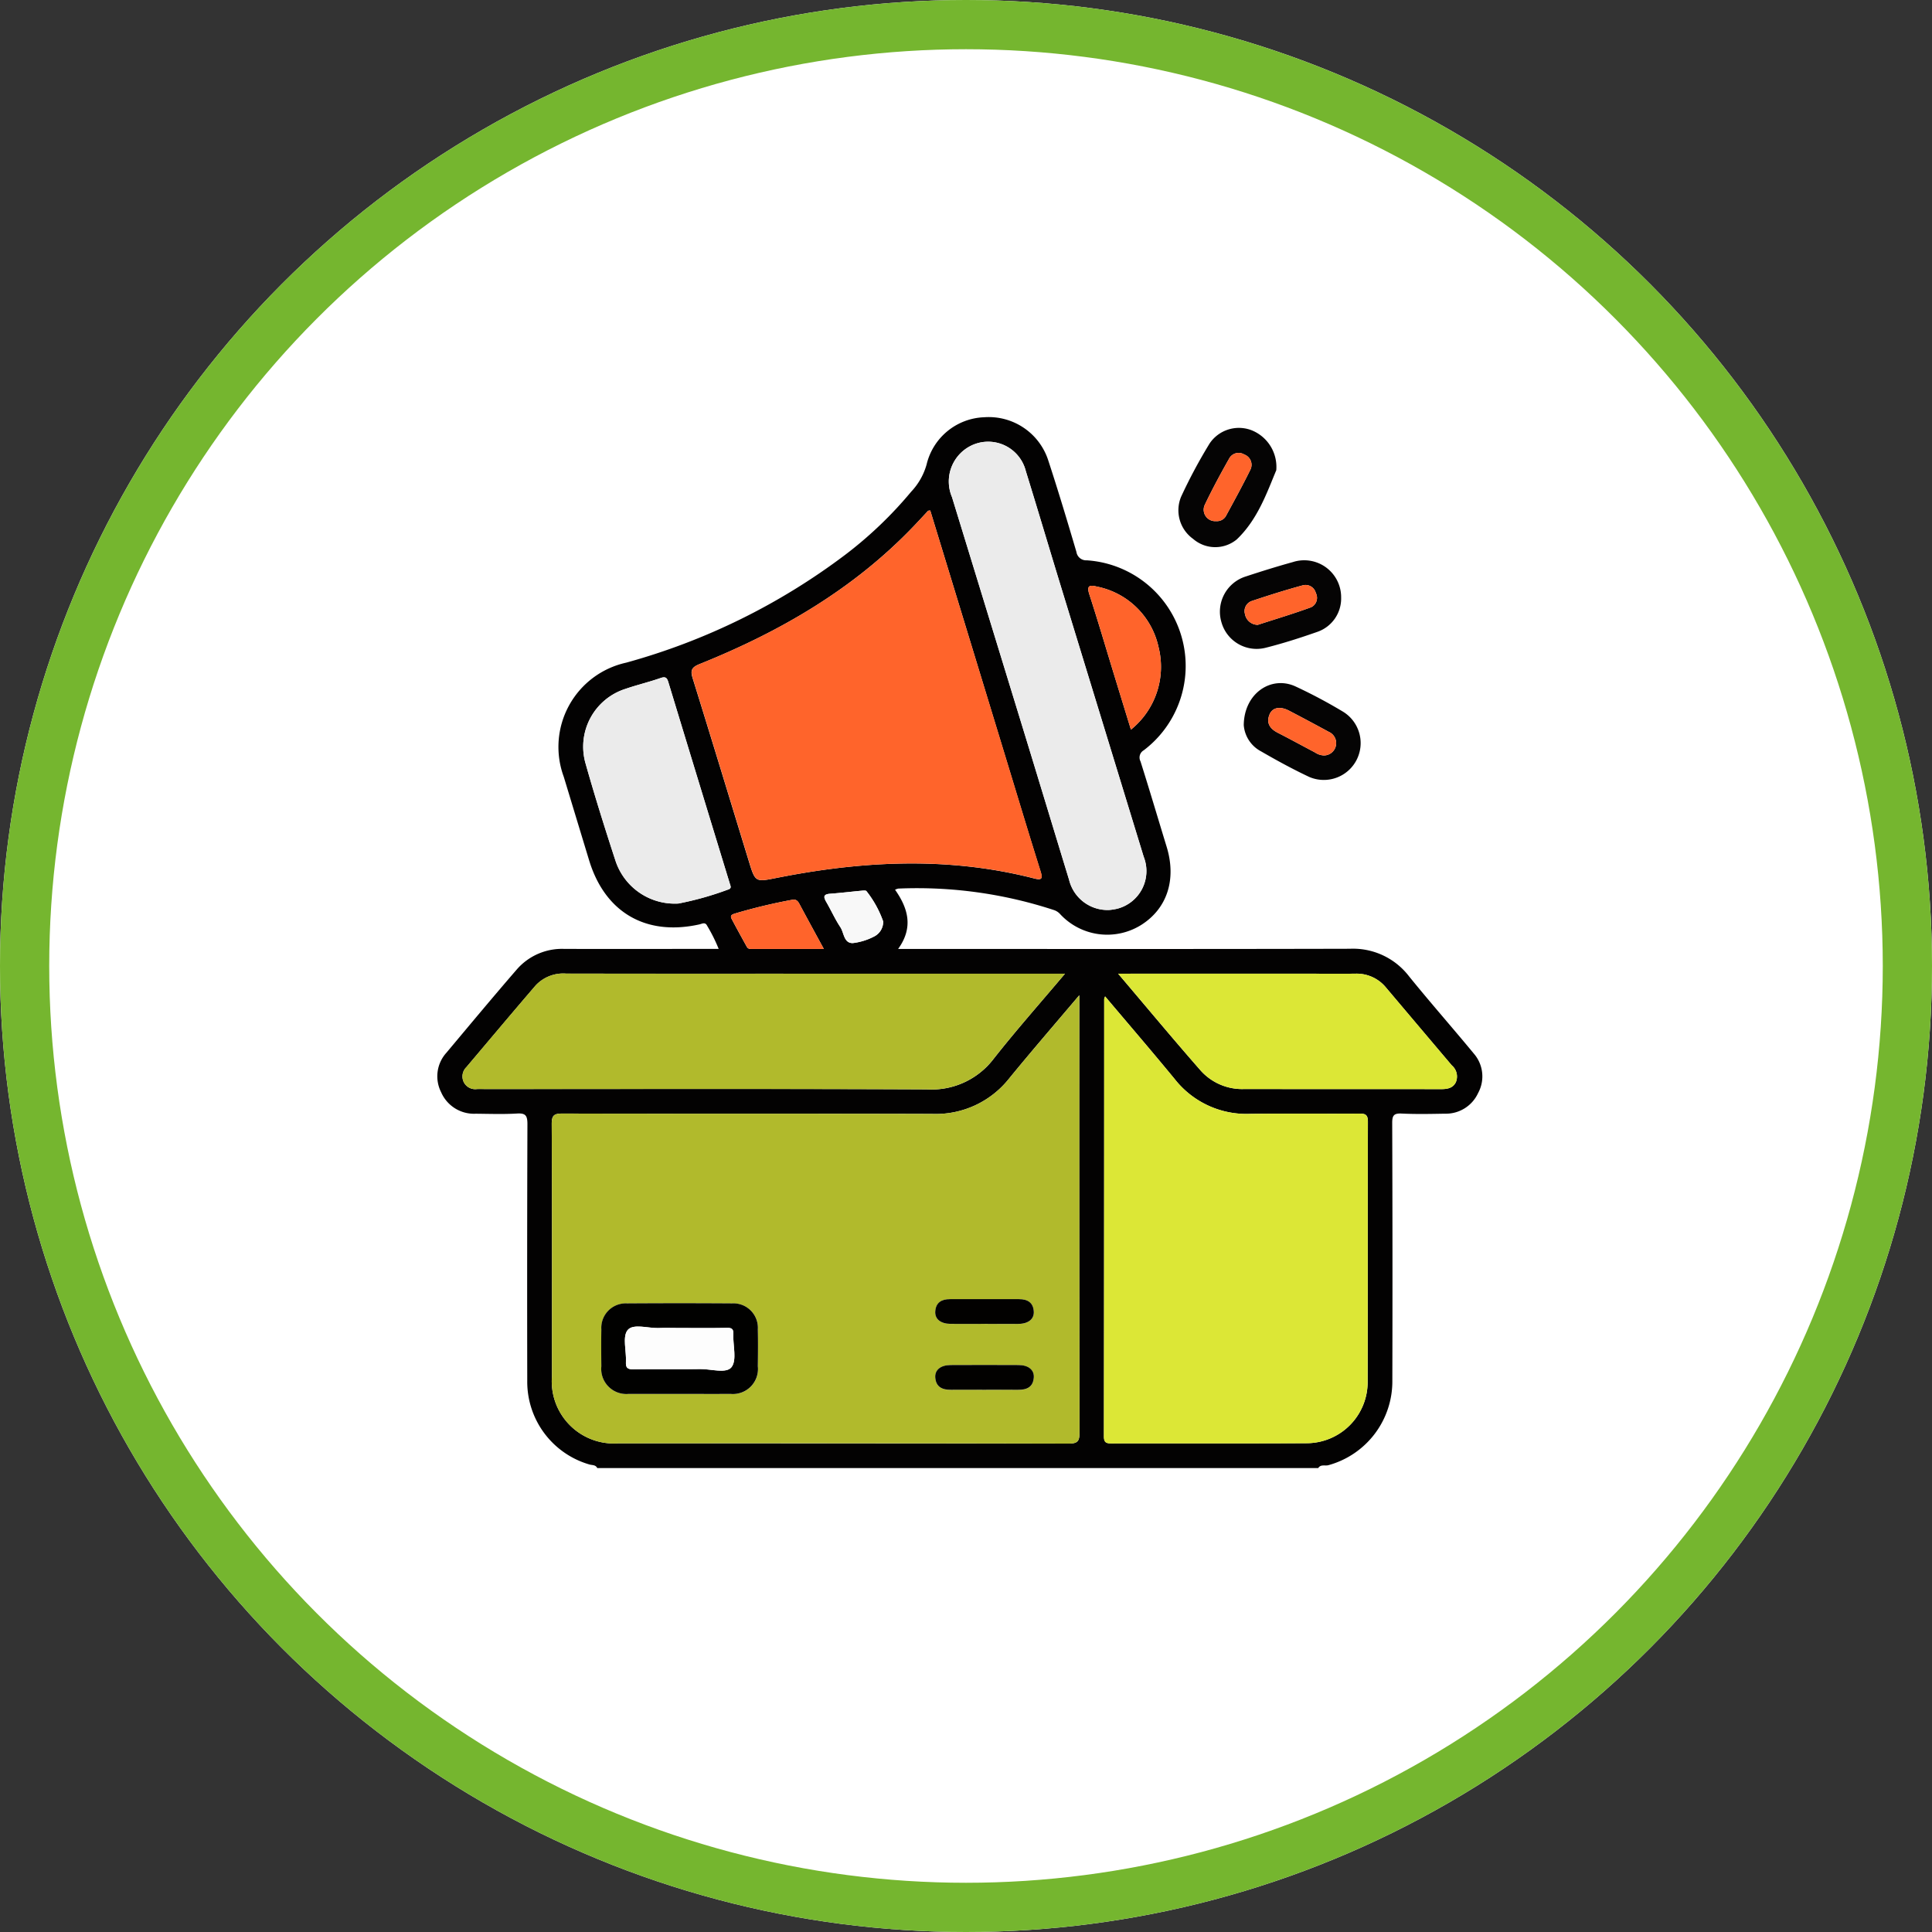 <svg xmlns="http://www.w3.org/2000/svg" width="157" height="157" viewBox="0 0 157 157">
  <rect x="0" y="0" width="157" height="157" fill="#333333" stroke="none"/>
  <g id="Grupo_109457" data-name="Grupo 109457" transform="translate(7088 10293)">
    <g id="Elipse_4730" data-name="Elipse 4730" transform="translate(-7088 -10293)" fill="#fff" stroke="#75b62f" stroke-width="4">
      <circle cx="78.5" cy="78.5" r="78.5" stroke="none"/>
      <circle cx="78.5" cy="78.5" r="76.5" fill="none"/>
    </g>
    <g id="Grupo_108813" data-name="Grupo 108813" transform="translate(-7410.648 -10339.118)">
      <path id="Trazado_158530" data-name="Trazado 158530" d="M489.112,85.252A3.209,3.209,0,0,0,487.1,82a2.867,2.867,0,0,0-3.4,1.069,42.061,42.061,0,0,0-2.316,4.324,2.859,2.859,0,0,0,.969,3.43,2.746,2.746,0,0,0,3.548.048C487.6,89.258,488.356,87.055,489.112,85.252ZM494.384,95.6a3,3,0,0,0-3.924-2.881c-1.285.355-2.559.753-3.825,1.17a3,3,0,0,0-1.979,3.726,2.97,2.97,0,0,0,3.606,2.064c1.425-.363,2.831-.817,4.219-1.3A2.87,2.87,0,0,0,494.384,95.6Zm-7.915,10.364a2.645,2.645,0,0,0,1.406,2.134c1.272.736,2.565,1.444,3.894,2.069a2.993,2.993,0,0,0,2.792-5.278,41.332,41.332,0,0,0-3.892-2.07C488.7,101.917,486.5,103.371,486.469,105.963Z" transform="translate(-62.75 -0.921)" fill="#fdfdfd"/>
      <path id="Trazado_158531" data-name="Trazado 158531" d="M371.182,165.417c-.131-.28-.428-.224-.647-.294a7,7,0,0,1-5.041-6.821q-.021-10.42.014-20.84c0-.7-.159-.9-.858-.855-1.112.066-2.231.024-3.347.015a2.908,2.908,0,0,1-2.81-1.752,2.852,2.852,0,0,1,.434-3.206c1.9-2.268,3.789-4.539,5.724-6.773a4.868,4.868,0,0,1,3.868-1.662c4.157.007,8.313,0,12.531,0a13.1,13.1,0,0,0-.927-1.863c-.165-.353-.417-.178-.639-.129-4.344.967-7.673-.966-8.963-5.209q-1.031-3.393-2.06-6.786a7.012,7.012,0,0,1,5.071-9.274,52.8,52.8,0,0,0,17.788-8.757,32.7,32.7,0,0,0,5.373-5.136,5.294,5.294,0,0,0,1.252-2.206,5,5,0,0,1,4.694-3.845,5.084,5.084,0,0,1,5.2,3.527c.806,2.457,1.549,4.935,2.281,7.415a.8.8,0,0,0,.84.685,8.6,8.6,0,0,1,4.631,15.438.676.676,0,0,0-.263.9c.73,2.306,1.416,4.626,2.125,6.94.816,2.667.038,5.038-2.092,6.368a5.211,5.211,0,0,1-6.567-.9,1.157,1.157,0,0,0-.476-.317,35.658,35.658,0,0,0-12.678-1.753,1.37,1.37,0,0,0-.257.092c1.046,1.492,1.524,3.048.249,4.813h.978c11.913,0,23.826.015,35.739-.015a5.734,5.734,0,0,1,4.794,2.23c1.718,2.125,3.528,4.174,5.267,6.283a2.826,2.826,0,0,1,.351,3.216,2.878,2.878,0,0,1-2.692,1.673c-1.171.021-2.345.046-3.514-.01-.628-.03-.775.143-.772.77q.038,10.461.011,20.923a7.061,7.061,0,0,1-5.2,6.882c-.272.074-.623-.09-.824.234Zm39.172-38.423c-2,2.363-3.874,4.533-5.69,6.752a7.6,7.6,0,0,1-6.276,2.892c-10.013-.032-20.026-.005-30.039-.03-.689,0-.869.154-.866.857.03,6.833.017,13.666.019,20.5a5.051,5.051,0,0,0,5.412,5.442q18.283,0,36.566.021c.761,0,.893-.209.892-.918q-.034-17.278-.017-34.557Zm2.1.094a1.268,1.268,0,0,0-.074.2q-.007,17.777-.023,35.556c0,.52.206.571.637.57,5.271-.012,10.542.011,15.813-.017a4.968,4.968,0,0,0,4.981-5.023c.021-7.028,0-14.055.021-21.083,0-.565-.172-.684-.7-.68-2.956.024-5.913-.017-8.868.021A7.406,7.406,0,0,1,418.1,133.8C416.264,131.564,414.377,129.369,412.451,127.088ZM398.241,87.6c-.126.021-.163.016-.177.031-.4.426-.791.859-1.2,1.281-4.9,5.116-10.871,8.561-17.373,11.174-.643.259-.755.509-.556,1.148,1.539,4.944,3.041,9.9,4.558,14.849.536,1.748.535,1.721,2.3,1.37,6.962-1.383,13.927-1.735,20.883.048.611.157.724.048.528-.575-.985-3.134-1.928-6.28-2.888-9.421Q401.288,97.561,398.241,87.6Zm10.953,37.644H387.571q-9.456,0-18.912-.006a3.061,3.061,0,0,0-2.485.967c-1.892,2.2-3.753,4.422-5.626,6.635a1.057,1.057,0,0,0-.2,1.238,1.04,1.04,0,0,0,1.054.541c.222-.011.446,0,.669,0,11.967,0,23.933-.03,35.9.026a6.341,6.341,0,0,0,5.436-2.5C405.228,129.832,407.183,127.625,409.194,125.242Zm3.606-5.178a4.565,4.565,0,0,0,.644-.106,3.158,3.158,0,0,0,2.144-4.218q-3.4-11.125-6.814-22.245c-.927-3.03-1.828-6.069-2.766-9.1a3.154,3.154,0,0,0-4.51-2.032,3.244,3.244,0,0,0-1.488,4.15q3.019,9.846,6.039,19.692c1.163,3.8,2.313,7.606,3.476,11.407A3.213,3.213,0,0,0,412.8,120.064Zm.712,5.178c2.323,2.735,4.493,5.348,6.733,7.9a4.527,4.527,0,0,0,3.526,1.471c5.326.008,10.652,0,15.978.009.507,0,.967-.074,1.206-.566a1.19,1.19,0,0,0-.332-1.367q-2.679-3.156-5.346-6.322a3.083,3.083,0,0,0-2.5-1.127c-1.422.013-2.844,0-4.266,0Zm-35.745-5.7a25.213,25.213,0,0,0,4.012-1.127c.349-.094.241-.272.173-.5q-2.5-8.168-4.985-16.34c-.1-.34-.2-.513-.628-.364-.943.329-1.92.561-2.865.885a4.93,4.93,0,0,0-3.242,6.062c.756,2.672,1.589,5.324,2.452,7.964A5.072,5.072,0,0,0,377.768,119.542Zm36.783-14.134a6.557,6.557,0,0,0,2.241-6.719,6.4,6.4,0,0,0-5.036-4.91c-.576-.144-.81-.062-.585.632.687,2.113,1.312,4.247,1.963,6.373C413.593,102.289,414.055,103.793,414.551,105.408Zm-24.956,17.823c-.717-1.319-1.358-2.486-1.985-3.661-.134-.25-.285-.395-.588-.333a44.887,44.887,0,0,0-4.619,1.107c-.232.073-.458.139-.3.442.4.762.819,1.517,1.236,2.272.116.209.33.173.521.173ZM394.418,121a8.559,8.559,0,0,0-1.358-2.464c-.044-.069-.258-.049-.389-.037-.857.079-1.713.184-2.572.247-.573.042-.529.283-.3.678.389.671.707,1.388,1.135,2.032.308.463.276,1.317,1.015,1.3a5.036,5.036,0,0,0,1.734-.537A1.335,1.335,0,0,0,394.418,121Z" transform="translate(0 0)" fill="#030202"/>
      <path id="Trazado_158532" data-name="Trazado 158532" d="M489.112,85.252c-.756,1.8-1.509,4.006-3.214,5.624a2.746,2.746,0,0,1-3.548-.048,2.859,2.859,0,0,1-.969-3.43,42.061,42.061,0,0,1,2.316-4.324A2.867,2.867,0,0,1,487.1,82,3.209,3.209,0,0,1,489.112,85.252Zm-4.889,4.135a.838.838,0,0,0,.785-.395c.677-1.247,1.361-2.491,1.988-3.763a.888.888,0,0,0-.486-1.255.872.872,0,0,0-1.236.348c-.7,1.235-1.373,2.485-1.983,3.766A.93.93,0,0,0,484.223,89.386Z" transform="translate(-62.75 -0.921)" fill="#050404"/>
      <path id="Trazado_158533" data-name="Trazado 158533" d="M497.914,106.816a2.87,2.87,0,0,1-1.9,2.775c-1.388.488-2.794.941-4.219,1.3a2.97,2.97,0,0,1-3.606-2.064,3,3,0,0,1,1.979-3.726c1.266-.417,2.54-.815,3.825-1.17A3,3,0,0,1,497.914,106.816Zm-6.772,2.215c1.447-.47,2.907-.906,4.334-1.429a.849.849,0,0,0,.381-1.156.864.864,0,0,0-1.046-.628c-1.39.379-2.767.811-4.134,1.27a.868.868,0,0,0-.578,1.073A1.06,1.06,0,0,0,491.142,109.031Z" transform="translate(-66.281 -12.138)" fill="#050404"/>
      <path id="Trazado_158534" data-name="Trazado 158534" d="M492.018,127.56c.029-2.592,2.233-4.046,4.2-3.145a41.33,41.33,0,0,1,3.892,2.07,2.993,2.993,0,0,1-2.791,5.278c-1.328-.626-2.622-1.333-3.894-2.069A2.645,2.645,0,0,1,492.018,127.56Zm6.5,2.465a1,1,0,0,0,.413-1.915c-1.076-.584-2.155-1.162-3.241-1.727-.721-.375-1.347-.257-1.578.318-.283.7.042,1.16.676,1.484,1.016.52,2.016,1.068,3.025,1.6A1.379,1.379,0,0,0,498.518,130.024Z" transform="translate(-68.299 -22.518)" fill="#050404"/>
      <path id="Trazado_158535" data-name="Trazado 158535" d="M420.042,175.948v.96q0,17.278.017,34.557c0,.709-.131.92-.892.918q-18.283-.043-36.566-.021a5.051,5.051,0,0,1-5.412-5.442c0-6.833.011-13.666-.019-20.5,0-.7.177-.859.866-.857,10.013.025,20.026,0,30.039.03a7.6,7.6,0,0,0,6.276-2.892C416.168,180.481,418.046,178.311,420.042,175.948Zm-32.515,32.4c1.393,0,2.787.01,4.179,0a2.036,2.036,0,0,0,2.219-2.242c.01-1,.018-2.006,0-3.008a1.988,1.988,0,0,0-2.1-2.106q-4.263-.028-8.526,0a1.988,1.988,0,0,0-2.092,2.11c-.019,1-.013,2.006,0,3.009a2.04,2.04,0,0,0,2.225,2.237C384.8,208.354,386.162,208.345,387.527,208.345Zm24.818-5.691c.921,0,1.841.008,2.761,0,.8-.01,1.29-.4,1.24-1.026-.057-.72-.522-.986-1.2-.984q-2.8.01-5.606,0c-.683,0-1.146.268-1.2.989-.046.629.435,1.011,1.246,1.02C410.5,202.662,411.424,202.654,412.345,202.654Zm-.042,5.357c.92,0,1.841-.011,2.761,0,.7.011,1.223-.216,1.282-.991.048-.626-.439-1.016-1.245-1.02q-2.762-.012-5.523,0c-.8,0-1.291.4-1.24,1.024.064.775.584,1,1.287.986C410.518,208,411.41,208.011,412.3,208.011Z" transform="translate(-9.687 -48.954)" fill="#b1ba2c"/>
      <path id="Trazado_158536" data-name="Trazado 158536" d="M468.905,176.14c1.926,2.281,3.812,4.476,5.654,6.709a7.406,7.406,0,0,0,6.131,2.837c2.956-.038,5.912,0,8.868-.021.529,0,.7.115.7.68-.02,7.028,0,14.055-.021,21.083a4.968,4.968,0,0,1-4.981,5.023c-5.271.028-10.542,0-15.812.017-.431,0-.638-.051-.637-.57q.028-17.778.023-35.556A1.264,1.264,0,0,1,468.905,176.14Z" transform="translate(-56.454 -49.052)" fill="#dce736"/>
      <path id="Trazado_158537" data-name="Trazado 158537" d="M419.778,95.493q3.05,9.974,6.084,19.9c.96,3.141,1.9,6.288,2.888,9.421.2.623.083.732-.528.575-6.956-1.783-13.92-1.43-20.883-.047-1.77.351-1.769.378-2.3-1.37-1.517-4.95-3.02-9.905-4.558-14.849-.2-.639-.087-.89.556-1.148,6.5-2.613,12.477-6.058,17.372-11.174.4-.422.8-.855,1.2-1.281C419.615,95.509,419.651,95.514,419.778,95.493Z" transform="translate(-21.536 -7.894)" fill="#ff642b"/>
      <path id="Trazado_158538" data-name="Trazado 158538" d="M411.316,172.364c-2.011,2.383-3.966,4.59-5.792,6.9a6.34,6.34,0,0,1-5.436,2.5c-11.966-.056-23.932-.026-35.9-.026-.223,0-.447-.009-.669,0a1.04,1.04,0,0,1-1.054-.541,1.057,1.057,0,0,1,.2-1.238c1.873-2.213,3.735-4.437,5.626-6.635a3.061,3.061,0,0,1,2.485-.967q9.456.018,18.912.006Z" transform="translate(-2.122 -47.122)" fill="#b1ba2c"/>
      <path id="Trazado_158539" data-name="Trazado 158539" d="M456.166,122.131a3.213,3.213,0,0,1-3.275-2.448c-1.162-3.8-2.312-7.606-3.476-11.407q-3.014-9.847-6.039-19.692a3.244,3.244,0,0,1,1.488-4.15,3.154,3.154,0,0,1,4.51,2.032c.938,3.027,1.839,6.065,2.766,9.1q3.4,11.124,6.814,22.245a3.158,3.158,0,0,1-2.144,4.218A4.566,4.566,0,0,1,456.166,122.131Z" transform="translate(-43.365 -2.067)" fill="#ebebeb"/>
      <path id="Trazado_158540" data-name="Trazado 158540" d="M471.174,172.367h15c1.422,0,2.844.01,4.266,0a3.083,3.083,0,0,1,2.5,1.127q2.676,3.158,5.346,6.322a1.19,1.19,0,0,1,.333,1.367c-.239.491-.7.567-1.206.566-5.326-.008-10.652,0-15.978-.009a4.526,4.526,0,0,1-3.526-1.471C475.667,177.715,473.5,175.1,471.174,172.367Z" transform="translate(-57.662 -47.125)" fill="#dce736"/>
      <path id="Trazado_158541" data-name="Trazado 158541" d="M390.12,141.572a5.072,5.072,0,0,1-5.083-3.417c-.863-2.64-1.7-5.292-2.452-7.964a4.93,4.93,0,0,1,3.242-6.062c.945-.324,1.922-.556,2.865-.885.425-.149.525.024.628.364q2.485,8.172,4.985,16.34c.069.224.176.4-.173.5A25.214,25.214,0,0,1,390.12,141.572Z" transform="translate(-12.352 -22.03)" fill="#ebebeb"/>
      <path id="Trazado_158542" data-name="Trazado 158542" d="M469.684,119.682c-.5-1.615-.957-3.12-1.418-4.624-.65-2.126-1.276-4.26-1.963-6.373-.225-.694.009-.776.585-.632a6.4,6.4,0,0,1,5.036,4.91A6.557,6.557,0,0,1,469.684,119.682Z" transform="translate(-55.133 -14.274)" fill="#ff642b"/>
      <path id="Trazado_158543" data-name="Trazado 158543" d="M414.467,164.088h-5.732c-.191,0-.406.036-.521-.173-.417-.755-.833-1.51-1.236-2.272-.16-.3.066-.369.3-.442a44.891,44.891,0,0,1,4.619-1.107c.3-.061.454.084.588.333C413.109,161.6,413.75,162.769,414.467,164.088Z" transform="translate(-24.872 -40.856)" fill="#ff642b"/>
      <path id="Trazado_158544" data-name="Trazado 158544" d="M427.2,161.081a1.335,1.335,0,0,1-.734,1.223,5.036,5.036,0,0,1-1.734.537c-.739.013-.708-.841-1.015-1.3-.427-.644-.745-1.361-1.135-2.032-.23-.4-.273-.636.3-.678.859-.064,1.714-.168,2.572-.247.132-.012.345-.032.389.037A8.559,8.559,0,0,1,427.2,161.081Z" transform="translate(-32.782 -40.084)" fill="#f8f8f8"/>
      <path id="Trazado_158545" data-name="Trazado 158545" d="M486.369,91.493a.931.931,0,0,1-.932-1.3c.61-1.28,1.285-2.531,1.983-3.766a.873.873,0,0,1,1.236-.348.888.888,0,0,1,.486,1.255c-.627,1.272-1.311,2.516-1.988,3.763A.841.841,0,0,1,486.369,91.493Z" transform="translate(-64.895 -3.027)" fill="#ff642b"/>
      <path id="Trazado_158546" data-name="Trazado 158546" d="M493.237,111.094a1.059,1.059,0,0,1-1.042-.87.868.868,0,0,1,.578-1.073c1.366-.459,2.744-.892,4.134-1.27a.864.864,0,0,1,1.046.628.849.849,0,0,1-.381,1.156C496.143,110.188,494.684,110.625,493.237,111.094Z" transform="translate(-68.375 -14.201)" fill="#ff642b"/>
      <path id="Trazado_158547" data-name="Trazado 158547" d="M500.594,132.129a1.379,1.379,0,0,1-.705-.239c-1.009-.533-2.009-1.082-3.025-1.6-.634-.324-.959-.781-.676-1.484.232-.575.857-.693,1.578-.318,1.086.565,2.165,1.143,3.241,1.727a1,1,0,0,1-.413,1.915Z" transform="translate(-70.375 -24.622)" fill="#ff642b"/>
      <path id="Trazado_158548" data-name="Trazado 158548" d="M391.724,234.426c-1.365,0-2.731.009-4.1,0a2.04,2.04,0,0,1-2.224-2.237c-.01-1-.017-2.006,0-3.009a1.988,1.988,0,0,1,2.092-2.11q4.263-.029,8.526,0a1.988,1.988,0,0,1,2.1,2.106c.021,1,.013,2.006,0,3.008a2.036,2.036,0,0,1-2.219,2.242C394.511,234.436,393.117,234.426,391.724,234.426Zm.041-5.357c-.558,0-1.116-.02-1.673,0-.881.038-2.093-.385-2.55.167-.442.534-.095,1.7-.141,2.588-.025.473.12.607.6.6,1.812-.028,3.626.006,5.438-.019.881-.012,2.125.391,2.545-.161.446-.587.105-1.759.144-2.674.017-.4-.106-.522-.51-.514C394.331,229.085,393.048,229.069,391.765,229.069Z" transform="translate(-13.885 -75.035)" fill="#010100"/>
      <path id="Trazado_158549" data-name="Trazado 158549" d="M444.826,228.391c-.92,0-1.841.008-2.761,0-.811-.009-1.292-.391-1.246-1.02.052-.721.516-.991,1.2-.989q2.8.009,5.606,0c.683,0,1.147.264,1.2.984.05.626-.436,1.016-1.24,1.026C446.667,228.4,445.747,228.391,444.826,228.391Z" transform="translate(-42.169 -74.691)" fill="#020100"/>
      <path id="Trazado_158550" data-name="Trazado 158550" d="M444.783,239.329c-.893,0-1.785-.012-2.678,0-.7.012-1.224-.211-1.287-.986-.051-.626.437-1.02,1.24-1.024q2.762-.014,5.523,0c.806,0,1.294.394,1.245,1.02-.059.775-.577,1-1.282.991C446.624,239.318,445.7,239.329,444.783,239.329Z" transform="translate(-42.168 -80.273)" fill="#020100"/>
      <path id="Trazado_158551" data-name="Trazado 158551" d="M393.767,231.051c1.283,0,2.566.016,3.849-.009.4-.008.527.112.51.514-.039.915.3,2.088-.144,2.675-.42.552-1.664.149-2.545.161-1.812.024-3.626-.009-5.438.019-.475.007-.62-.127-.6-.6.047-.887-.3-2.054.141-2.588.457-.552,1.669-.129,2.55-.167C392.651,231.031,393.21,231.051,393.767,231.051Z" transform="translate(-15.887 -77.017)" fill="#fdfdfd"/>
    </g>
  </g>
</svg>
